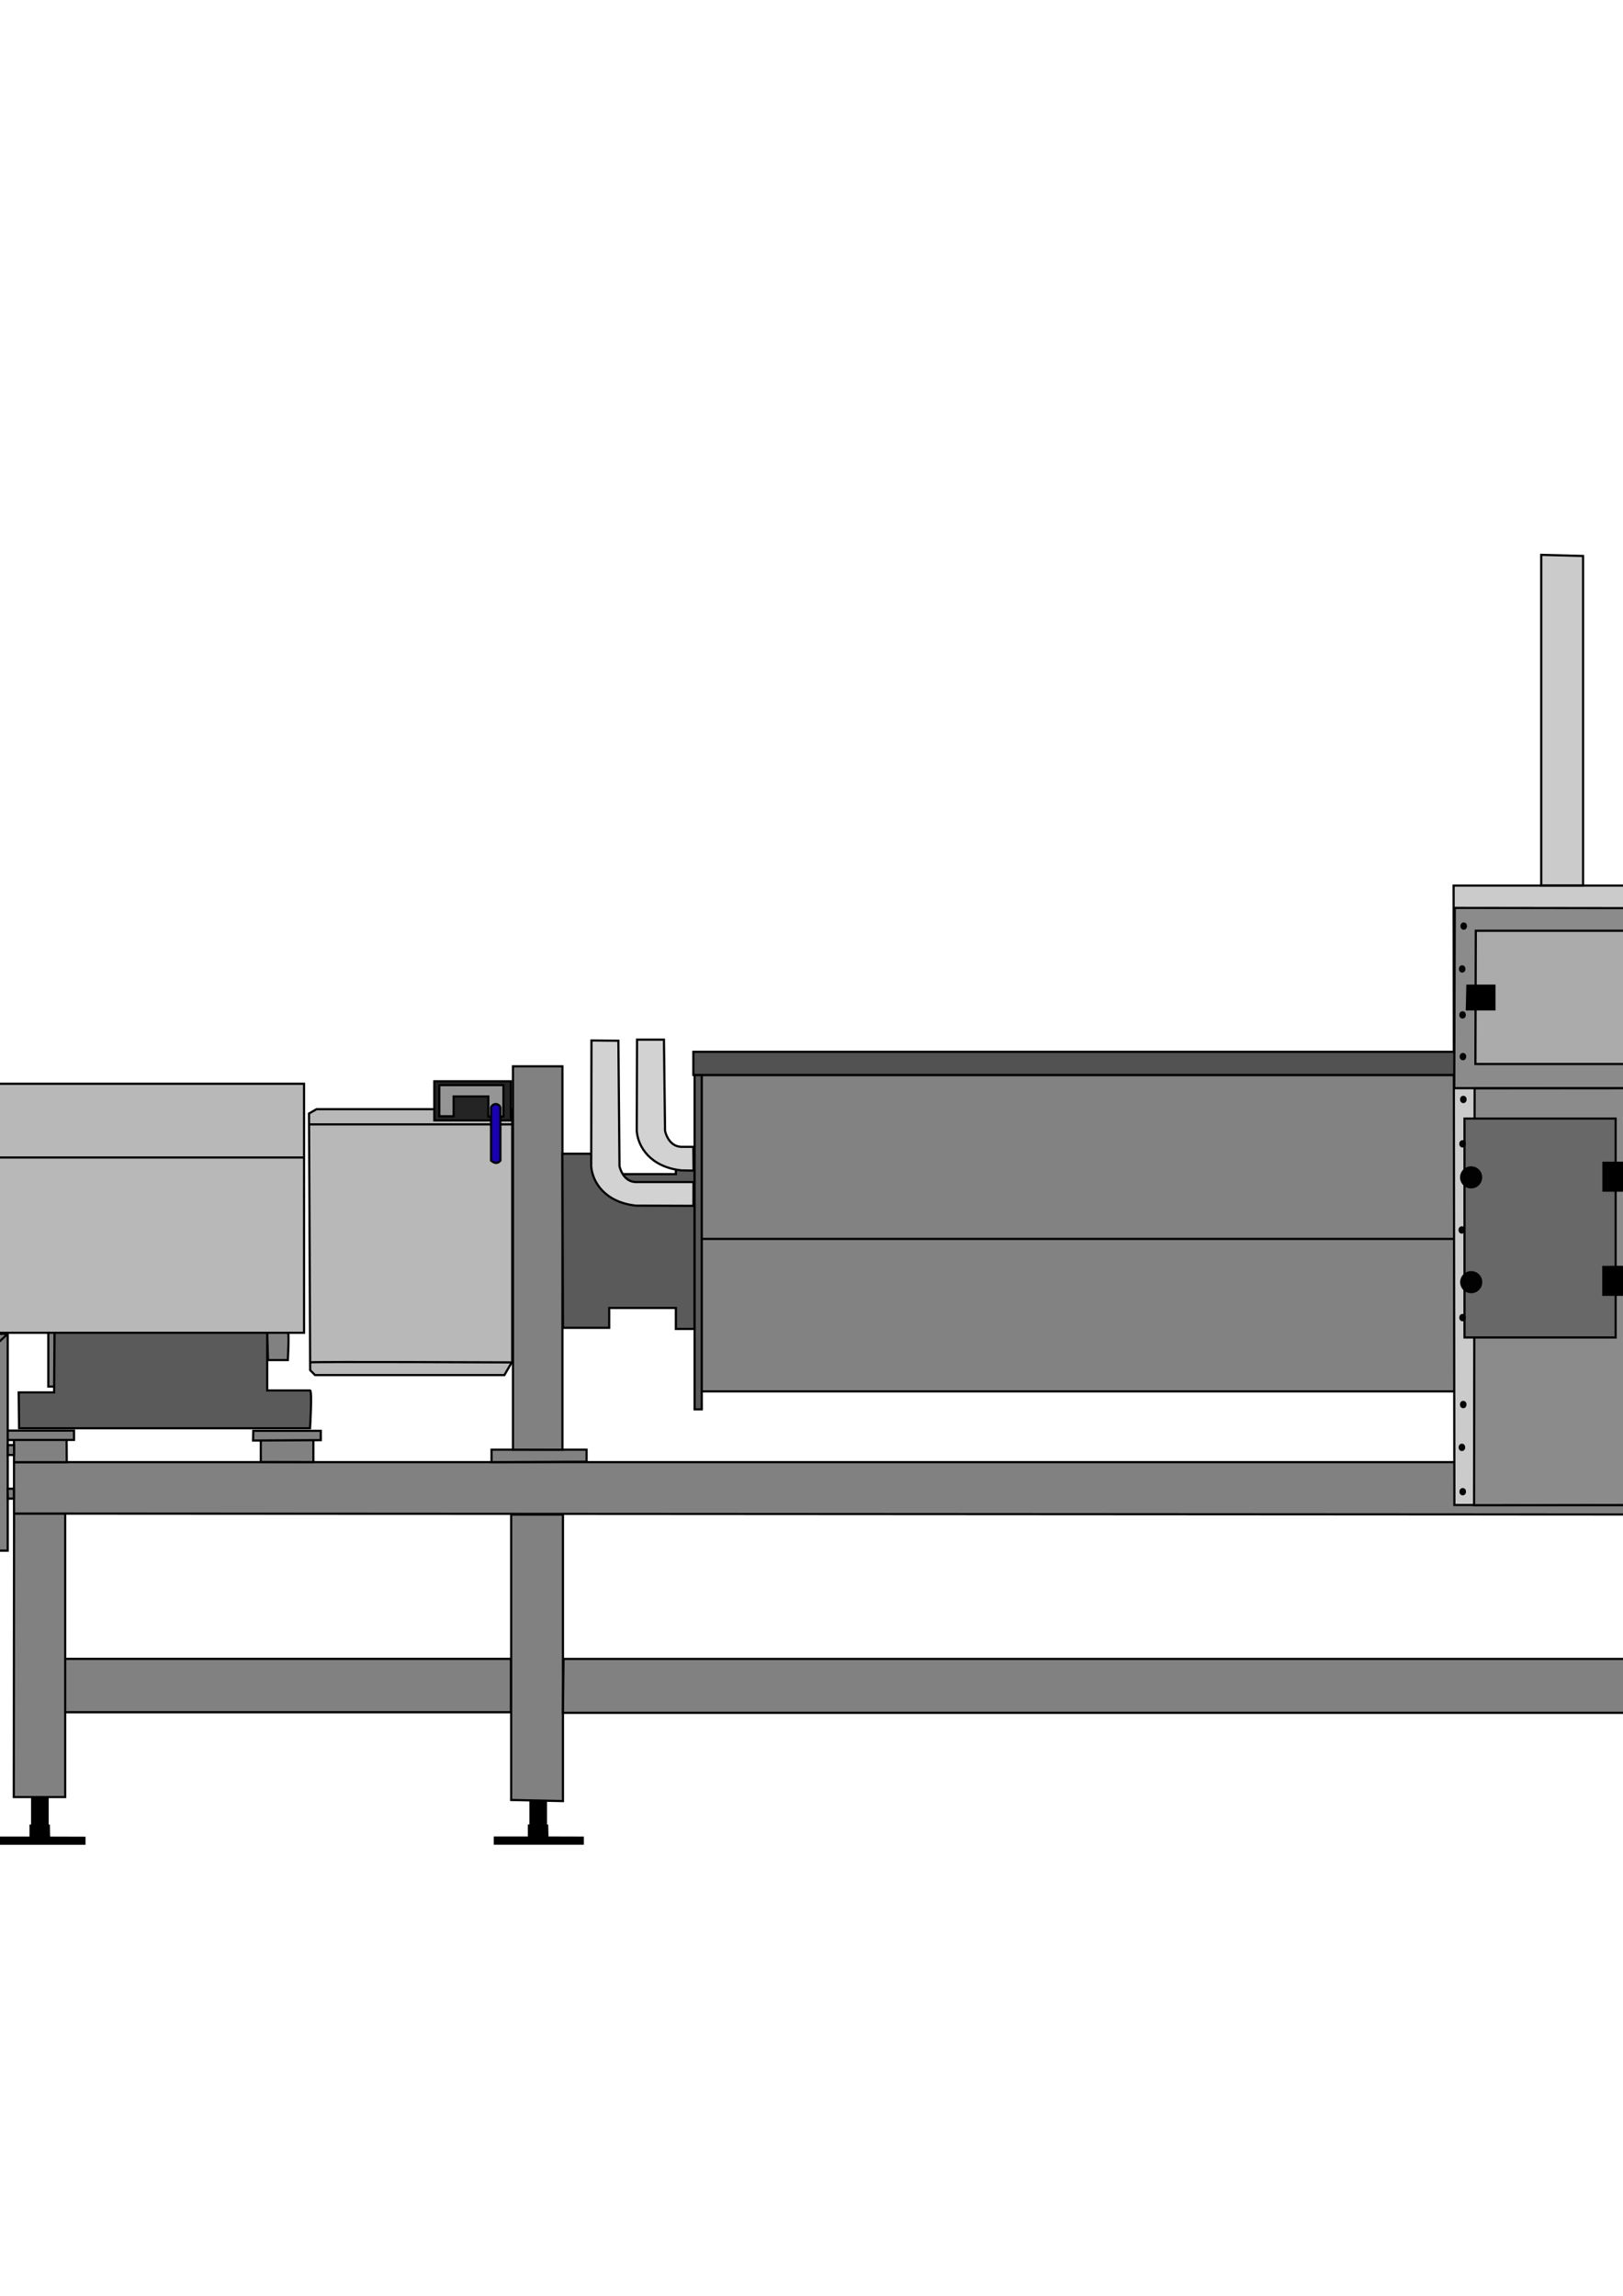 <?xml version="1.0" encoding="UTF-8" standalone="no"?>
<!-- Created with Inkscape (http://www.inkscape.org/) -->

<svg
   xmlns:dc="http://purl.org/dc/elements/1.1/"
   xmlns:cc="http://creativecommons.org/ns#"
   xmlns:rdf="http://www.w3.org/1999/02/22-rdf-syntax-ns#"
   xmlns:svg="http://www.w3.org/2000/svg"
   xmlns="http://www.w3.org/2000/svg"
   xmlns:sodipodi="http://sodipodi.sourceforge.net/DTD/sodipodi-0.dtd"
   xmlns:inkscape="http://www.inkscape.org/namespaces/inkscape"
   width="210mm"
   height="297mm"
   viewBox="0 0 744.094 1052.362"
   id="svg2"
   version="1.1"
   inkscape:version="0.91 r13725"
   sodipodi:docname="Kneter.svg">
  <defs
     id="defs4" />
  <sodipodi:namedview
     id="base"
     pagecolor="#ffffff"
     bordercolor="#666666"
     borderopacity="1.0"
     inkscape:pageopacity="0.0"
     inkscape:pageshadow="2"
     inkscape:zoom="0.7"
     inkscape:cx="158.37561"
     inkscape:cy="642.49515"
     inkscape:document-units="px"
     inkscape:current-layer="layer1"
     showgrid="false"
     showguides="true"
     inkscape:guide-bbox="true"
     inkscape:window-width="1920"
     inkscape:window-height="1018"
     inkscape:window-x="-8"
     inkscape:window-y="-8"
     inkscape:window-maximized="1" />
  <g
     inkscape:label="Ebene 1"
     inkscape:groupmode="layer"
     id="layer1">
    <path
       style="fill:#5a5a5a;fill-opacity:1;fill-rule:evenodd;stroke:#000000;stroke-width:1px;stroke-linecap:butt;stroke-linejoin:miter;stroke-opacity:1"
       d="m 765.948,599.814 17.173,0 0,9.091 2.02,0 0,-80.875 -2.074,0.012 0,8.637 -17.624,0 z"
       id="path5095"
       inkscape:connector-curvature="0"
       sodipodi:nodetypes="ccccccccc" />
    <path
       style="fill:#000000;fill-opacity:1;fill-rule:evenodd;stroke:#000000;stroke-width:1px;stroke-linecap:butt;stroke-linejoin:miter;stroke-opacity:1"
       d="m 14.732,821.291 0,15.536 -0.714,0 0,5.536 -15.625,0 0,2.768 40.312,0 0,-2.723 -16.205,-0.045 -0.134,-5.536 -0.553,-0.057 0,-15.479 z"
       id="path4503"
       inkscape:connector-curvature="0"
       sodipodi:nodetypes="ccccccccccccc" />
    <path
       style="fill:#000000;fill-opacity:1;fill-rule:evenodd;stroke:#000000;stroke-width:1px;stroke-linecap:butt;stroke-linejoin:miter;stroke-opacity:1"
       d="m 243.206,821.239 0,15.536 -0.714,0 0,5.536 -15.625,0 0,2.768 40.312,0 0,-2.723 -16.205,-0.045 -0.134,-5.536 -0.553,-0.057 0,-15.479 z"
       id="path4503-4"
       inkscape:connector-curvature="0"
       sodipodi:nodetypes="ccccccccccccc" />
    <g
       id="g4586"
       style="fill:#909090;fill-opacity:1">
      <path
         inkscape:connector-curvature="0"
         id="path4571"
         d="m 809.464,509.148 63.929,0 0,153.036 -64.107,0 z"
         style="fill:#909090;fill-rule:evenodd;stroke:#000000;stroke-width:1px;stroke-linecap:butt;stroke-linejoin:miter;stroke-opacity:1;fill-opacity:1" />
      <path
         inkscape:connector-curvature="0"
         id="path4573"
         d="m 809.132,558.65 63.892,0"
         style="fill:#909090;fill-rule:evenodd;stroke:#000000;stroke-width:1px;stroke-linecap:butt;stroke-linejoin:miter;stroke-opacity:1;fill-opacity:1" />
      <path
         inkscape:connector-curvature="0"
         id="path4575"
         d="m 809.132,582.894 63.892,0"
         style="fill:#909090;fill-rule:evenodd;stroke:#000000;stroke-width:1px;stroke-linecap:butt;stroke-linejoin:miter;stroke-opacity:1;fill-opacity:1" />
      <path
         inkscape:connector-curvature="0"
         id="path4577"
         d="m 809.637,608.148 63.387,0.253"
         style="fill:#909090;fill-rule:evenodd;stroke:#000000;stroke-width:1px;stroke-linecap:butt;stroke-linejoin:miter;stroke-opacity:1;fill-opacity:1" />
    </g>
    <path
       style="fill:#b8b8b8;fill-rule:evenodd;stroke:#000000;stroke-width:1px;stroke-linecap:butt;stroke-linejoin:miter;stroke-opacity:1;fill-opacity:1"
       d="m 822.5,667.451 56.071,-0.089 0,-165 -55.795,0 0,7.143 50.438,0 0,152.5 -50.657,0.045 z"
       id="path4569"
       inkscape:connector-curvature="0"
       sodipodi:nodetypes="ccccccccc" />
    <path
       style="fill:#000000;fill-opacity:1;fill-rule:evenodd;stroke:#000000;stroke-width:1px;stroke-linecap:butt;stroke-linejoin:miter;stroke-opacity:1"
       d="m 794.415,821.492 0,15.536 -0.714,0 0,5.536 -15.625,0 0,2.768 40.312,0 0,-2.723 -16.205,-0.045 -0.134,-5.536 -0.553,-0.057 0,-15.479 z"
       id="path4503-4-4"
       inkscape:connector-curvature="0"
       sodipodi:nodetypes="ccccccccccccc" />
    <g
       id="g4426"
       style="stroke:#000000;stroke-opacity:1;fill:#818181;fill-opacity:1">
      <path
         sodipodi:nodetypes="ccccc"
         inkscape:connector-curvature="0"
         id="path4389"
         d="m 29.841,760.398 204.444,0 0,24.464 -204.464,0 z"
         style="fill:#818181;fill-rule:evenodd;stroke:#000000;stroke-width:1px;stroke-linecap:butt;stroke-linejoin:miter;stroke-opacity:1;fill-opacity:1" />
      <path
         sodipodi:nodetypes="ccccc"
         inkscape:connector-curvature="0"
         id="path4393"
         d="m 6.458,693.747 23.437,0 0,130 -23.571,0 z"
         style="fill:#818181;fill-rule:evenodd;stroke:#000000;stroke-width:1px;stroke-linecap:butt;stroke-linejoin:miter;stroke-opacity:1;fill-opacity:1" />
      <path
         inkscape:connector-curvature="0"
         id="path4395"
         d="m 234.355,825.078 0,-130.815 23.739,0 0,131.32 z"
         style="fill:#818181;fill-rule:evenodd;stroke:#000000;stroke-width:1px;stroke-linecap:butt;stroke-linejoin:miter;stroke-opacity:1;fill-opacity:1" />
      <path
         sodipodi:nodetypes="ccccc"
         inkscape:connector-curvature="0"
         id="path4397"
         d="m 6.429,693.791 0,-23.571 803.082,0 0.126,24.044 z"
         style="fill:#818181;fill-rule:evenodd;stroke:#000000;stroke-width:1px;stroke-linecap:butt;stroke-linejoin:miter;stroke-opacity:1;fill-opacity:1" />
      <path
         inkscape:connector-curvature="0"
         id="path4399"
         d="m 258.347,760.428 526.653,0 0,24.702 -526.906,0 z"
         style="fill:#818181;fill-rule:evenodd;stroke:#000000;stroke-width:1px;stroke-linecap:butt;stroke-linejoin:miter;stroke-opacity:1;fill-opacity:1" />
      <path
         sodipodi:nodetypes="ccccc"
         inkscape:connector-curvature="0"
         id="path4401"
         d="m 785.141,694.263 0,130.815 24.496,0 0,-130.815 z"
         style="fill:#818181;fill-rule:evenodd;stroke:#000000;stroke-width:1px;stroke-linecap:butt;stroke-linejoin:miter;stroke-opacity:1;fill-opacity:1" />
      <path
         sodipodi:nodetypes="cccccccccc"
         inkscape:connector-curvature="0"
         id="path4403"
         d="m 6.429,670.242 0,-10.156 -3.616,-0.045 -0.045,-4.286 31.161,0 0,4.286 -31.161,0 27.768,0 0.067,10.201 z"
         style="fill:#818181;fill-rule:evenodd;stroke:#000000;stroke-width:1px;stroke-linecap:butt;stroke-linejoin:miter;stroke-opacity:1;fill-opacity:1" />
      <path
         sodipodi:nodetypes="cccccccccc"
         inkscape:connector-curvature="0"
         id="path4403-9"
         d="m 119.565,670.14 0,-9.821 -3.527,0 0.089,-4.464 30.938,0 0,4.286 -31.027,0.179 27.634,-0.179 0,10.045 z"
         style="fill:#818181;fill-rule:evenodd;stroke:#000000;stroke-width:1px;stroke-linecap:butt;stroke-linejoin:miter;stroke-opacity:1;fill-opacity:1" />
      <path
         sodipodi:nodetypes="cccccc"
         inkscape:connector-curvature="0"
         id="path4420"
         d="m 225.357,670.219 0,-5.714 9.821,0 33.75,0 0,5.523 z"
         style="fill:#818181;fill-rule:evenodd;stroke:#000000;stroke-width:1px;stroke-linecap:butt;stroke-linejoin:miter;stroke-opacity:1;fill-opacity:1" />
      <path
         sodipodi:nodetypes="ccccc"
         inkscape:connector-curvature="0"
         id="path4422"
         d="m 235.179,664.505 0,-175.714 22.679,0 0,175.738 z"
         style="fill:#818181;fill-rule:evenodd;stroke:#000000;stroke-width:1px;stroke-linecap:butt;stroke-linejoin:miter;stroke-opacity:1;fill-opacity:1" />
      <path
         sodipodi:nodetypes="ccccccccc"
         inkscape:connector-curvature="0"
         id="path4424"
         d="m 785,488.076 24.286,0 0,176.786 0.046,0 0,5.249 -33.975,0 0,-5.606 10,0 z"
         style="fill:#818181;fill-rule:evenodd;stroke:#000000;stroke-width:1px;stroke-linecap:butt;stroke-linejoin:miter;stroke-opacity:1;fill-opacity:1" />
    </g>
    <g
       id="g4543"
       style="fill:#b8b8b8;fill-opacity:1">
      <path
         inkscape:connector-curvature="0"
         id="path4537"
         d="m 141.674,510.415 3.446,-1.99 89.74,0 0,115.632 -3.618,6.266 -86.791,0 -2.249,-2.249 z"
         style="fill:#b8b8b8;fill-rule:evenodd;stroke:#000000;stroke-width:1px;stroke-linecap:butt;stroke-linejoin:miter;stroke-opacity:1;fill-opacity:1" />
      <path
         inkscape:connector-curvature="0"
         id="path4539"
         d="m 141.607,515.398 93.214,0"
         style="fill:#b8b8b8;fill-rule:evenodd;stroke:#000000;stroke-width:1px;stroke-linecap:butt;stroke-linejoin:miter;stroke-opacity:1;fill-opacity:1" />
      <path
         inkscape:connector-curvature="0"
         id="path4541"
         d="m 141.964,624.505 c 0.69,-0.399 92.321,0 92.321,0"
         style="fill:#b8b8b8;fill-rule:evenodd;stroke:#000000;stroke-width:1px;stroke-linecap:butt;stroke-linejoin:miter;stroke-opacity:1;fill-opacity:1" />
    </g>
    <g
       id="g4147"
       transform="translate(82.857,420)" />
    <g
       id="g4443"
       style="display:none">
      <path
         inkscape:connector-curvature="0"
         id="path4439"
         d="m -112.857,496.648 252.857,0 0,114.286 -252.857,0 z"
         style="fill:none;fill-rule:evenodd;stroke:#000000;stroke-width:1px;stroke-linecap:butt;stroke-linejoin:miter;stroke-opacity:1" />
      <path
         inkscape:connector-curvature="0"
         id="path4441"
         d="m -113.137,530.871 253.043,0"
         style="fill:none;fill-rule:evenodd;stroke:#000000;stroke-width:1px;stroke-linecap:butt;stroke-linejoin:miter;stroke-opacity:1" />
    </g>
    <g
       id="g4479"
       style="fill:#818181;fill-opacity:1">
      <path
         inkscape:connector-curvature="0"
         id="path4447"
         d="m -98.237,610.926 8.207,8.207 84.979,0 0,89.272 4.124,2.381 4.462,0 0,-99.356 z"
         style="fill:#818181;fill-rule:evenodd;stroke:#000000;stroke-width:1px;stroke-linecap:butt;stroke-linejoin:miter;stroke-opacity:1;fill-opacity:1" />
      <path
         inkscape:connector-curvature="0"
         id="path4449"
         d="m -5.357,619.684 c 0,0 8.801,-8.206 8.814,-8.214"
         style="fill:#818181;fill-rule:evenodd;stroke:#000000;stroke-width:1px;stroke-linecap:butt;stroke-linejoin:miter;stroke-opacity:1;fill-opacity:1"
         sodipodi:nodetypes="cc" />
      <path
         sodipodi:nodetypes="cc"
         inkscape:connector-curvature="0"
         id="path4451"
         d="m -59.286,619.052 54.286,55.274"
         style="fill:#818181;fill-rule:evenodd;stroke:#000000;stroke-width:1px;stroke-linecap:butt;stroke-linejoin:miter;stroke-opacity:1;fill-opacity:1" />
      <path
         sodipodi:nodetypes="cc"
         inkscape:connector-curvature="0"
         id="path4453"
         d="M -48.214,619.01 -5,663.344"
         style="fill:#818181;fill-rule:evenodd;stroke:#000000;stroke-width:1px;stroke-linecap:butt;stroke-linejoin:miter;stroke-opacity:1;fill-opacity:1" />
      <path
         sodipodi:nodetypes="ccccc"
         inkscape:connector-curvature="0"
         id="path4455"
         d="m 3.536,682.394 2.841,0 0,4.546 -2.807,0 z"
         style="fill:#818181;fill-rule:evenodd;stroke:#000000;stroke-width:1px;stroke-linecap:butt;stroke-linejoin:miter;stroke-opacity:1;fill-opacity:1" />
      <path
         sodipodi:nodetypes="ccccc"
         inkscape:connector-curvature="0"
         id="path4455-7"
         d="m 3.596,662.402 2.841,0 0,4.546 -2.897,0 z"
         style="fill:#818181;fill-rule:evenodd;stroke:#000000;stroke-width:1px;stroke-linecap:butt;stroke-linejoin:miter;stroke-opacity:1;fill-opacity:1" />
    </g>
    <path
       style="fill:#5a5a5a;fill-rule:evenodd;stroke:#000000;stroke-width:1px;stroke-linecap:butt;stroke-linejoin:miter;stroke-opacity:1;fill-opacity:1"
       d="m 8.75,654.684 133.393,0 c 0,0 1.071,-17.321 0,-17.321 -1.071,0 -19.643,0 -19.643,0 l 0,-26.964 -97.679,0 0,27.857 -16.25,0 z"
       id="path4487"
       inkscape:connector-curvature="0" />
    <path
       style="fill:#818181;fill-rule:evenodd;stroke:#000000;stroke-width:1px;stroke-linecap:butt;stroke-linejoin:miter;stroke-opacity:1;fill-opacity:1"
       d="m 24.821,635.576 -2.679,0 0,-25 2.857,0 z"
       id="path4489"
       inkscape:connector-curvature="0" />
    <path
       style="fill:#818181;fill-rule:evenodd;stroke:#000000;stroke-width:1px;stroke-linecap:butt;stroke-linejoin:miter;stroke-opacity:1;fill-opacity:1"
       d="m 122.857,623.434 9.107,0 c 0,0 0.711,-12.845 0,-13.036 -0.711,-0.191 -9.464,0 -9.464,0 z"
       id="path4491"
       inkscape:connector-curvature="0" />
    <g
       id="g4497"
       style="fill:#b8b8b8;fill-opacity:1">
      <path
         inkscape:connector-curvature="0"
         id="path4493"
         d="m -112.632,496.778 252.033,0 0,114.147 -253.043,0 z"
         style="fill:#b8b8b8;fill-rule:evenodd;stroke:#000000;stroke-width:1px;stroke-linecap:butt;stroke-linejoin:miter;stroke-opacity:1;fill-opacity:1" />
      <path
         sodipodi:nodetypes="cc"
         inkscape:connector-curvature="0"
         id="path4495"
         d="m -113.125,530.576 252.768,0"
         style="fill:#b8b8b8;fill-rule:evenodd;stroke:#000000;stroke-width:1px;stroke-linecap:butt;stroke-linejoin:miter;stroke-opacity:1;fill-opacity:1" />
    </g>
    <g
       id="g4910"
       transform="matrix(1,0,0,0.935,0,41.544)"
       style="fill:#828282;fill-opacity:1">
      <path
         inkscape:connector-curvature="0"
         id="path4906"
         d="m 320.723,637.695 c 435.881,0 436.386,0 436.386,0 l 0,-155.058 -436.891,0 z"
         style="fill:#828282;fill-rule:evenodd;stroke:#000000;stroke-width:1.034px;stroke-linecap:butt;stroke-linejoin:miter;stroke-opacity:1;fill-opacity:1" />
      <path
         inkscape:connector-curvature="0"
         id="path4908"
         d="m 321.229,562.943 434.366,0"
         style="fill:#828282;fill-rule:evenodd;stroke:#000000;stroke-width:1.034px;stroke-linecap:butt;stroke-linejoin:miter;stroke-opacity:1;fill-opacity:1" />
    </g>
    <path
       style="fill:#cbcbcb;fill-rule:evenodd;stroke:#000000;stroke-width:1px;stroke-linecap:butt;stroke-linejoin:miter;stroke-opacity:1;fill-opacity:1"
       d="m 666.429,405.934 100,0 0,283.929 -99.643,0 z"
       id="path4617"
       inkscape:connector-curvature="0" />
    <path
       style="fill:#525252;fill-opacity:1;fill-rule:evenodd;stroke:#000000;stroke-width:1px;stroke-linecap:butt;stroke-linejoin:miter;stroke-opacity:1"
       d="m 317.882,492.738 444.783,0 0.092,-10.607 -444.875,0 z"
       id="path4914"
       inkscape:connector-curvature="0"
       sodipodi:nodetypes="ccccc" />
    <path
       style="fill:#8b8b8b;fill-rule:evenodd;stroke:#000000;stroke-width:1px;stroke-linecap:butt;stroke-linejoin:miter;stroke-opacity:1;fill-opacity:1"
       d="m 666.955,416.165 99.116,0.126 -0.126,82.5 -99.221,0 z"
       id="path4619"
       inkscape:connector-curvature="0"
       sodipodi:nodetypes="ccccc" />
    <path
       style="fill:#8b8b8b;fill-opacity:1;fill-rule:evenodd;stroke:#000000;stroke-width:1px;stroke-linecap:butt;stroke-linejoin:miter;stroke-opacity:1"
       d="m 676.071,498.88 81.071,-0.068 0,191.05 -81.339,0.089 z"
       id="path4621"
       inkscape:connector-curvature="0"
       sodipodi:nodetypes="ccccc" />
    <path
       style="fill:#ababab;fill-opacity:1;fill-rule:evenodd;stroke:#000000;stroke-width:1px;stroke-linecap:butt;stroke-linejoin:miter;stroke-opacity:1"
       d="m 676.607,426.648 79.107,0 0,61.071 -79.286,0 z"
       id="path4623"
       inkscape:connector-curvature="0"
       sodipodi:nodetypes="ccccc" />
    <path
       style="fill:#000000;fill-rule:evenodd;stroke:#000000;stroke-width:1px;stroke-linecap:butt;stroke-linejoin:miter;stroke-opacity:1;fill-opacity:1"
       d="m 672.762,451.827 12.374,0 0,10.859 -12.627,0 z"
       id="path4625"
       inkscape:connector-curvature="0" />
    <path
       style="fill:#000000;fill-opacity:1;fill-rule:evenodd;stroke:#000000;stroke-width:1px;stroke-linecap:butt;stroke-linejoin:miter;stroke-opacity:1"
       d="m 747.723,452.541 12.812,0 0,10.179 -12.321,0 0,-10.179"
       id="path4627"
       inkscape:connector-curvature="0"
       sodipodi:nodetypes="ccccc" />
    <path
       style="fill:#cbcbcb;fill-rule:evenodd;stroke:#000000;stroke-width:1px;stroke-linecap:butt;stroke-linejoin:miter;stroke-opacity:1;fill-opacity:1"
       d="m 706.602,254.342 0,151.523 19.193,0 0,-151.018 z"
       id="path4629"
       inkscape:connector-curvature="0"
       sodipodi:nodetypes="ccccc" />
    <path
       style="fill:#686868;fill-rule:evenodd;stroke:#000000;stroke-width:1px;stroke-linecap:butt;stroke-linejoin:miter;stroke-opacity:1;fill-opacity:1"
       d="m 740.714,512.719 -69.286,0 0,100.357 69.286,0 z"
       id="path4631"
       inkscape:connector-curvature="0" />
    <path
       style="fill:#000000;fill-rule:evenodd;stroke:#000000;stroke-width:1px;stroke-linecap:butt;stroke-linejoin:miter;stroke-opacity:1;fill-opacity:1"
       d="m 747.26,545.771 0,-12.816 -12.122,0.063 0,12.753 z"
       id="path4633"
       inkscape:connector-curvature="0"
       sodipodi:nodetypes="ccccc" />
    <path
       style="fill:#000000;fill-opacity:1;fill-rule:evenodd;stroke:#000000;stroke-width:1px;stroke-linecap:butt;stroke-linejoin:miter;stroke-opacity:1"
       d="m 747.195,593.511 0,-12.816 -12.122,0.063 0,12.753 z"
       id="path4633-5"
       inkscape:connector-curvature="0"
       sodipodi:nodetypes="ccccc" />
    <circle
       style="color:#000000;clip-rule:nonzero;display:inline;overflow:visible;visibility:visible;opacity:0.98;isolation:auto;mix-blend-mode:normal;color-interpolation:sRGB;color-interpolation-filters:linearRGB;solid-color:#000000;solid-opacity:1;fill:#000000;fill-opacity:1;fill-rule:evenodd;stroke:#000000;stroke-width:0.5;stroke-linecap:round;stroke-linejoin:round;stroke-miterlimit:4;stroke-dasharray:none;stroke-dashoffset:0;stroke-opacity:1;color-rendering:auto;image-rendering:auto;shape-rendering:auto;text-rendering:auto;enable-background:accumulate"
       id="path4650"
       cx="674.464"
       cy="539.684"
       r="4.821" />
    <circle
       style="color:#000000;clip-rule:nonzero;display:inline;overflow:visible;visibility:visible;opacity:0.98;isolation:auto;mix-blend-mode:normal;color-interpolation:sRGB;color-interpolation-filters:linearRGB;solid-color:#000000;solid-opacity:1;fill:#000000;fill-opacity:1;fill-rule:evenodd;stroke:#000000;stroke-width:0.5;stroke-linecap:round;stroke-linejoin:round;stroke-miterlimit:4;stroke-dasharray:none;stroke-dashoffset:0;stroke-opacity:1;color-rendering:auto;image-rendering:auto;shape-rendering:auto;text-rendering:auto;enable-background:accumulate"
       id="path4650-2"
       cx="674.5"
       cy="587.719"
       r="4.821" />
    <ellipse
       style="color:#000000;clip-rule:nonzero;display:inline;overflow:visible;visibility:visible;opacity:0.98;isolation:auto;mix-blend-mode:normal;color-interpolation:sRGB;color-interpolation-filters:linearRGB;solid-color:#000000;solid-opacity:1;fill:#000000;fill-opacity:1;fill-rule:evenodd;stroke:#000000;stroke-width:0.5;stroke-linecap:round;stroke-linejoin:round;stroke-miterlimit:4;stroke-dasharray:none;stroke-dashoffset:0;stroke-opacity:1;color-rendering:auto;image-rendering:auto;shape-rendering:auto;text-rendering:auto;enable-background:accumulate"
       id="path4667-7"
       cx="670.615"
       cy="683.763"
       rx="1.25"
       ry="1.429" />
    <ellipse
       style="color:#000000;clip-rule:nonzero;display:inline;overflow:visible;visibility:visible;opacity:0.98;isolation:auto;mix-blend-mode:normal;color-interpolation:sRGB;color-interpolation-filters:linearRGB;solid-color:#000000;solid-opacity:1;fill:#000000;fill-opacity:1;fill-rule:evenodd;stroke:#000000;stroke-width:0.5;stroke-linecap:round;stroke-linejoin:round;stroke-miterlimit:4;stroke-dasharray:none;stroke-dashoffset:0;stroke-opacity:1;color-rendering:auto;image-rendering:auto;shape-rendering:auto;text-rendering:auto;enable-background:accumulate"
       id="path4667-3"
       cx="670.847"
       cy="643.812"
       rx="1.25"
       ry="1.429" />
    <ellipse
       style="color:#000000;clip-rule:nonzero;display:inline;overflow:visible;visibility:visible;opacity:0.98;isolation:auto;mix-blend-mode:normal;color-interpolation:sRGB;color-interpolation-filters:linearRGB;solid-color:#000000;solid-opacity:1;fill:#000000;fill-opacity:1;fill-rule:evenodd;stroke:#000000;stroke-width:0.5;stroke-linecap:round;stroke-linejoin:round;stroke-miterlimit:4;stroke-dasharray:none;stroke-dashoffset:0;stroke-opacity:1;color-rendering:auto;image-rendering:auto;shape-rendering:auto;text-rendering:auto;enable-background:accumulate"
       id="path4667-3-6"
       cx="670.236"
       cy="663.453"
       rx="1.25"
       ry="1.429" />
    <ellipse
       style="color:#000000;clip-rule:nonzero;display:inline;overflow:visible;visibility:visible;opacity:0.98;isolation:auto;mix-blend-mode:normal;color-interpolation:sRGB;color-interpolation-filters:linearRGB;solid-color:#000000;solid-opacity:1;fill:#000000;fill-opacity:1;fill-rule:evenodd;stroke:#000000;stroke-width:0.5;stroke-linecap:round;stroke-linejoin:round;stroke-miterlimit:4;stroke-dasharray:none;stroke-dashoffset:0;stroke-opacity:1;color-rendering:auto;image-rendering:auto;shape-rendering:auto;text-rendering:auto;enable-background:accumulate"
       id="path4667-3-8"
       cx="763.17"
       cy="683.404"
       rx="1.25"
       ry="1.429" />
    <ellipse
       style="color:#000000;clip-rule:nonzero;display:inline;overflow:visible;visibility:visible;opacity:0.98;isolation:auto;mix-blend-mode:normal;color-interpolation:sRGB;color-interpolation-filters:linearRGB;solid-color:#000000;solid-opacity:1;fill:#000000;fill-opacity:1;fill-rule:evenodd;stroke:#000000;stroke-width:0.5;stroke-linecap:round;stroke-linejoin:round;stroke-miterlimit:4;stroke-dasharray:none;stroke-dashoffset:0;stroke-opacity:1;color-rendering:auto;image-rendering:auto;shape-rendering:auto;text-rendering:auto;enable-background:accumulate"
       id="path4667-3-60"
       cx="763.044"
       cy="663.58"
       rx="1.25"
       ry="1.429" />
    <ellipse
       style="color:#000000;clip-rule:nonzero;display:inline;overflow:visible;visibility:visible;opacity:0.98;isolation:auto;mix-blend-mode:normal;color-interpolation:sRGB;color-interpolation-filters:linearRGB;solid-color:#000000;solid-opacity:1;fill:#000000;fill-opacity:1;fill-rule:evenodd;stroke:#000000;stroke-width:0.5;stroke-linecap:round;stroke-linejoin:round;stroke-miterlimit:4;stroke-dasharray:none;stroke-dashoffset:0;stroke-opacity:1;color-rendering:auto;image-rendering:auto;shape-rendering:auto;text-rendering:auto;enable-background:accumulate"
       id="path4667-3-4"
       cx="762.791"
       cy="642.998"
       rx="1.25"
       ry="1.429" />
    <ellipse
       style="color:#000000;clip-rule:nonzero;display:inline;overflow:visible;visibility:visible;opacity:0.98;isolation:auto;mix-blend-mode:normal;color-interpolation:sRGB;color-interpolation-filters:linearRGB;solid-color:#000000;solid-opacity:1;fill:#000000;fill-opacity:1;fill-rule:evenodd;stroke:#000000;stroke-width:0.5;stroke-linecap:round;stroke-linejoin:round;stroke-miterlimit:4;stroke-dasharray:none;stroke-dashoffset:0;stroke-opacity:1;color-rendering:auto;image-rendering:auto;shape-rendering:auto;text-rendering:auto;enable-background:accumulate"
       id="path4667-3-4-8"
       cx="831.987"
       cy="665.221"
       rx="1.25"
       ry="1.429" />
    <ellipse
       style="color:#000000;clip-rule:nonzero;display:inline;overflow:visible;visibility:visible;opacity:0.98;isolation:auto;mix-blend-mode:normal;color-interpolation:sRGB;color-interpolation-filters:linearRGB;solid-color:#000000;solid-opacity:1;fill:#000000;fill-opacity:1;fill-rule:evenodd;stroke:#000000;stroke-width:0.5;stroke-linecap:round;stroke-linejoin:round;stroke-miterlimit:4;stroke-dasharray:none;stroke-dashoffset:0;stroke-opacity:1;color-rendering:auto;image-rendering:auto;shape-rendering:auto;text-rendering:auto;enable-background:accumulate"
       id="path4667-3-4-8-5"
       cx="876.181"
       cy="665.221"
       rx="1.25"
       ry="1.429" />
    <ellipse
       style="color:#000000;clip-rule:nonzero;display:inline;overflow:visible;visibility:visible;opacity:0.98;isolation:auto;mix-blend-mode:normal;color-interpolation:sRGB;color-interpolation-filters:linearRGB;solid-color:#000000;solid-opacity:1;fill:#000000;fill-opacity:1;fill-rule:evenodd;stroke:#000000;stroke-width:0.5;stroke-linecap:round;stroke-linejoin:round;stroke-miterlimit:4;stroke-dasharray:none;stroke-dashoffset:0;stroke-opacity:1;color-rendering:auto;image-rendering:auto;shape-rendering:auto;text-rendering:auto;enable-background:accumulate"
       id="path4667-3-4-8-5-8"
       cx="875.929"
       cy="610.799"
       rx="1.25"
       ry="1.429" />
    <ellipse
       style="color:#000000;clip-rule:nonzero;display:inline;overflow:visible;visibility:visible;opacity:0.98;isolation:auto;mix-blend-mode:normal;color-interpolation:sRGB;color-interpolation-filters:linearRGB;solid-color:#000000;solid-opacity:1;fill:#000000;fill-opacity:1;fill-rule:evenodd;stroke:#000000;stroke-width:0.5;stroke-linecap:round;stroke-linejoin:round;stroke-miterlimit:4;stroke-dasharray:none;stroke-dashoffset:0;stroke-opacity:1;color-rendering:auto;image-rendering:auto;shape-rendering:auto;text-rendering:auto;enable-background:accumulate"
       id="path4667-3-4-8-5-9"
       cx="875.676"
       cy="560.418"
       rx="1.25"
       ry="1.429" />
    <ellipse
       style="color:#000000;clip-rule:nonzero;display:inline;overflow:visible;visibility:visible;opacity:0.98;isolation:auto;mix-blend-mode:normal;color-interpolation:sRGB;color-interpolation-filters:linearRGB;solid-color:#000000;solid-opacity:1;fill:#000000;fill-opacity:1;fill-rule:evenodd;stroke:#000000;stroke-width:0.5;stroke-linecap:round;stroke-linejoin:round;stroke-miterlimit:4;stroke-dasharray:none;stroke-dashoffset:0;stroke-opacity:1;color-rendering:auto;image-rendering:auto;shape-rendering:auto;text-rendering:auto;enable-background:accumulate"
       id="path4667-3-4-8-5-7"
       cx="876.181"
       cy="506.501"
       rx="1.25"
       ry="1.429" />
    <ellipse
       style="color:#000000;clip-rule:nonzero;display:inline;overflow:visible;visibility:visible;opacity:0.98;isolation:auto;mix-blend-mode:normal;color-interpolation:sRGB;color-interpolation-filters:linearRGB;solid-color:#000000;solid-opacity:1;fill:#000000;fill-opacity:1;fill-rule:evenodd;stroke:#000000;stroke-width:0.5;stroke-linecap:round;stroke-linejoin:round;stroke-miterlimit:4;stroke-dasharray:none;stroke-dashoffset:0;stroke-opacity:1;color-rendering:auto;image-rendering:auto;shape-rendering:auto;text-rendering:auto;enable-background:accumulate"
       id="path4667-3-4-8-5-1"
       cx="832.456"
       cy="505.617"
       rx="1.25"
       ry="1.429" />
    <ellipse
       style="color:#000000;clip-rule:nonzero;display:inline;overflow:visible;visibility:visible;opacity:0.98;isolation:auto;mix-blend-mode:normal;color-interpolation:sRGB;color-interpolation-filters:linearRGB;solid-color:#000000;solid-opacity:1;fill:#000000;fill-opacity:1;fill-rule:evenodd;stroke:#000000;stroke-width:0.5;stroke-linecap:round;stroke-linejoin:round;stroke-miterlimit:4;stroke-dasharray:none;stroke-dashoffset:0;stroke-opacity:1;color-rendering:auto;image-rendering:auto;shape-rendering:auto;text-rendering:auto;enable-background:accumulate"
       id="path4667-3-4-8-5-5"
       cx="762.16"
       cy="504.86"
       rx="1.25"
       ry="1.429" />
    <ellipse
       style="color:#000000;clip-rule:nonzero;display:inline;overflow:visible;visibility:visible;opacity:0.98;isolation:auto;mix-blend-mode:normal;color-interpolation:sRGB;color-interpolation-filters:linearRGB;solid-color:#000000;solid-opacity:1;fill:#000000;fill-opacity:1;fill-rule:evenodd;stroke:#000000;stroke-width:0.5;stroke-linecap:round;stroke-linejoin:round;stroke-miterlimit:4;stroke-dasharray:none;stroke-dashoffset:0;stroke-opacity:1;color-rendering:auto;image-rendering:auto;shape-rendering:auto;text-rendering:auto;enable-background:accumulate"
       id="path4667-3-4-8-5-89"
       cx="762.034"
       cy="524.81"
       rx="1.25"
       ry="1.429" />
    <ellipse
       style="color:#000000;clip-rule:nonzero;display:inline;overflow:visible;visibility:visible;opacity:0.98;isolation:auto;mix-blend-mode:normal;color-interpolation:sRGB;color-interpolation-filters:linearRGB;solid-color:#000000;solid-opacity:1;fill:#000000;fill-opacity:1;fill-rule:evenodd;stroke:#000000;stroke-width:0.5;stroke-linecap:round;stroke-linejoin:round;stroke-miterlimit:4;stroke-dasharray:none;stroke-dashoffset:0;stroke-opacity:1;color-rendering:auto;image-rendering:auto;shape-rendering:auto;text-rendering:auto;enable-background:accumulate"
       id="path4667-3-4-8-5-2"
       cx="762.413"
       cy="483.773"
       rx="1.25"
       ry="1.429" />
    <ellipse
       style="color:#000000;clip-rule:nonzero;display:inline;overflow:visible;visibility:visible;opacity:0.98;isolation:auto;mix-blend-mode:normal;color-interpolation:sRGB;color-interpolation-filters:linearRGB;solid-color:#000000;solid-opacity:1;fill:#000000;fill-opacity:1;fill-rule:evenodd;stroke:#000000;stroke-width:0.5;stroke-linecap:round;stroke-linejoin:round;stroke-miterlimit:4;stroke-dasharray:none;stroke-dashoffset:0;stroke-opacity:1;color-rendering:auto;image-rendering:auto;shape-rendering:auto;text-rendering:auto;enable-background:accumulate"
       id="path4667-3-4-8-5-6"
       cx="762.791"
       cy="463.948"
       rx="1.25"
       ry="1.429" />
    <ellipse
       style="color:#000000;clip-rule:nonzero;display:inline;overflow:visible;visibility:visible;opacity:0.98;isolation:auto;mix-blend-mode:normal;color-interpolation:sRGB;color-interpolation-filters:linearRGB;solid-color:#000000;solid-opacity:1;fill:#000000;fill-opacity:1;fill-rule:evenodd;stroke:#000000;stroke-width:0.5;stroke-linecap:round;stroke-linejoin:round;stroke-miterlimit:4;stroke-dasharray:none;stroke-dashoffset:0;stroke-opacity:1;color-rendering:auto;image-rendering:auto;shape-rendering:auto;text-rendering:auto;enable-background:accumulate"
       id="path4667-3-4-8-5-6-6"
       cx="762.665"
       cy="444.124"
       rx="1.25"
       ry="1.429" />
    <ellipse
       style="color:#000000;clip-rule:nonzero;display:inline;overflow:visible;visibility:visible;opacity:0.98;isolation:auto;mix-blend-mode:normal;color-interpolation:sRGB;color-interpolation-filters:linearRGB;solid-color:#000000;solid-opacity:1;fill:#000000;fill-opacity:1;fill-rule:evenodd;stroke:#000000;stroke-width:0.5;stroke-linecap:round;stroke-linejoin:round;stroke-miterlimit:4;stroke-dasharray:none;stroke-dashoffset:0;stroke-opacity:1;color-rendering:auto;image-rendering:auto;shape-rendering:auto;text-rendering:auto;enable-background:accumulate"
       id="path4667-3-4-8-5-6-7"
       cx="762.539"
       cy="423.921"
       rx="1.25"
       ry="1.429" />
    <ellipse
       style="color:#000000;clip-rule:nonzero;display:inline;overflow:visible;visibility:visible;opacity:0.98;isolation:auto;mix-blend-mode:normal;color-interpolation:sRGB;color-interpolation-filters:linearRGB;solid-color:#000000;solid-opacity:1;fill:#000000;fill-opacity:1;fill-rule:evenodd;stroke:#000000;stroke-width:0.5;stroke-linecap:round;stroke-linejoin:round;stroke-miterlimit:4;stroke-dasharray:none;stroke-dashoffset:0;stroke-opacity:1;color-rendering:auto;image-rendering:auto;shape-rendering:auto;text-rendering:auto;enable-background:accumulate"
       id="path4667-3-4-8-5-6-7-5"
       cx="671.071"
       cy="424.505"
       rx="1.25"
       ry="1.429" />
    <ellipse
       style="color:#000000;clip-rule:nonzero;display:inline;overflow:visible;visibility:visible;opacity:0.98;isolation:auto;mix-blend-mode:normal;color-interpolation:sRGB;color-interpolation-filters:linearRGB;solid-color:#000000;solid-opacity:1;fill:#000000;fill-opacity:1;fill-rule:evenodd;stroke:#000000;stroke-width:0.5;stroke-linecap:round;stroke-linejoin:round;stroke-miterlimit:4;stroke-dasharray:none;stroke-dashoffset:0;stroke-opacity:1;color-rendering:auto;image-rendering:auto;shape-rendering:auto;text-rendering:auto;enable-background:accumulate"
       id="path4667-3-4-8-5-6-7-0"
       cx="670.357"
       cy="444.148"
       rx="1.25"
       ry="1.429" />
    <ellipse
       style="color:#000000;clip-rule:nonzero;display:inline;overflow:visible;visibility:visible;opacity:0.98;isolation:auto;mix-blend-mode:normal;color-interpolation:sRGB;color-interpolation-filters:linearRGB;solid-color:#000000;solid-opacity:1;fill:#000000;fill-opacity:1;fill-rule:evenodd;stroke:#000000;stroke-width:0.5;stroke-linecap:round;stroke-linejoin:round;stroke-miterlimit:4;stroke-dasharray:none;stroke-dashoffset:0;stroke-opacity:1;color-rendering:auto;image-rendering:auto;shape-rendering:auto;text-rendering:auto;enable-background:accumulate"
       id="path4667-3-4-8-5-6-7-1"
       cx="670.536"
       cy="465.219"
       rx="1.25"
       ry="1.429" />
    <ellipse
       style="color:#000000;clip-rule:nonzero;display:inline;overflow:visible;visibility:visible;opacity:0.98;isolation:auto;mix-blend-mode:normal;color-interpolation:sRGB;color-interpolation-filters:linearRGB;solid-color:#000000;solid-opacity:1;fill:#000000;fill-opacity:1;fill-rule:evenodd;stroke:#000000;stroke-width:0.5;stroke-linecap:round;stroke-linejoin:round;stroke-miterlimit:4;stroke-dasharray:none;stroke-dashoffset:0;stroke-opacity:1;color-rendering:auto;image-rendering:auto;shape-rendering:auto;text-rendering:auto;enable-background:accumulate"
       id="path4667-3-4-8-5-6-7-8"
       cx="670.714"
       cy="484.326"
       rx="1.25"
       ry="1.429" />
    <ellipse
       style="color:#000000;clip-rule:nonzero;display:inline;overflow:visible;visibility:visible;opacity:0.98;isolation:auto;mix-blend-mode:normal;color-interpolation:sRGB;color-interpolation-filters:linearRGB;solid-color:#000000;solid-opacity:1;fill:#000000;fill-opacity:1;fill-rule:evenodd;stroke:#000000;stroke-width:0.5;stroke-linecap:round;stroke-linejoin:round;stroke-miterlimit:4;stroke-dasharray:none;stroke-dashoffset:0;stroke-opacity:1;color-rendering:auto;image-rendering:auto;shape-rendering:auto;text-rendering:auto;enable-background:accumulate"
       id="path4667-3-4-8-5-6-7-3"
       cx="670.893"
       cy="503.969"
       rx="1.25"
       ry="1.429" />
    <ellipse
       style="color:#000000;clip-rule:nonzero;display:inline;overflow:visible;visibility:visible;opacity:0.98;isolation:auto;mix-blend-mode:normal;color-interpolation:sRGB;color-interpolation-filters:linearRGB;solid-color:#000000;solid-opacity:1;fill:#000000;fill-opacity:1;fill-rule:evenodd;stroke:#000000;stroke-width:0.5;stroke-linecap:round;stroke-linejoin:round;stroke-miterlimit:4;stroke-dasharray:none;stroke-dashoffset:0;stroke-opacity:1;color-rendering:auto;image-rendering:auto;shape-rendering:auto;text-rendering:auto;enable-background:accumulate"
       id="path4667-3-4-8-5-6-7-19"
       cx="670.536"
       cy="524.326"
       rx="1.25"
       ry="1.429" />
    <ellipse
       style="color:#000000;clip-rule:nonzero;display:inline;overflow:visible;visibility:visible;opacity:0.98;isolation:auto;mix-blend-mode:normal;color-interpolation:sRGB;color-interpolation-filters:linearRGB;solid-color:#000000;solid-opacity:1;fill:#000000;fill-opacity:1;fill-rule:evenodd;stroke:#000000;stroke-width:0.5;stroke-linecap:round;stroke-linejoin:round;stroke-miterlimit:4;stroke-dasharray:none;stroke-dashoffset:0;stroke-opacity:1;color-rendering:auto;image-rendering:auto;shape-rendering:auto;text-rendering:auto;enable-background:accumulate"
       id="path4667-3-4-8-5-6-7-50"
       cx="670.179"
       cy="563.791"
       rx="1.25"
       ry="1.429" />
    <ellipse
       style="color:#000000;clip-rule:nonzero;display:inline;overflow:visible;visibility:visible;opacity:0.98;isolation:auto;mix-blend-mode:normal;color-interpolation:sRGB;color-interpolation-filters:linearRGB;solid-color:#000000;solid-opacity:1;fill:#000000;fill-opacity:1;fill-rule:evenodd;stroke:#000000;stroke-width:0.5;stroke-linecap:round;stroke-linejoin:round;stroke-miterlimit:4;stroke-dasharray:none;stroke-dashoffset:0;stroke-opacity:1;color-rendering:auto;image-rendering:auto;shape-rendering:auto;text-rendering:auto;enable-background:accumulate"
       id="path4667-3-4-8-5-6-7-03"
       cx="670.536"
       cy="603.969"
       rx="1.25"
       ry="1.429" />
    <ellipse
       style="color:#000000;clip-rule:nonzero;display:inline;overflow:visible;visibility:visible;opacity:0.98;isolation:auto;mix-blend-mode:normal;color-interpolation:sRGB;color-interpolation-filters:linearRGB;solid-color:#000000;solid-opacity:1;fill:#000000;fill-opacity:1;fill-rule:evenodd;stroke:#000000;stroke-width:0.5;stroke-linecap:round;stroke-linejoin:round;stroke-miterlimit:4;stroke-dasharray:none;stroke-dashoffset:0;stroke-opacity:1;color-rendering:auto;image-rendering:auto;shape-rendering:auto;text-rendering:auto;enable-background:accumulate"
       id="path4667-3-4-8-5-6-7-38"
       cx="763.036"
       cy="563.791"
       rx="1.25"
       ry="1.429" />
    <ellipse
       style="color:#000000;clip-rule:nonzero;display:inline;overflow:visible;visibility:visible;opacity:0.98;isolation:auto;mix-blend-mode:normal;color-interpolation:sRGB;color-interpolation-filters:linearRGB;solid-color:#000000;solid-opacity:1;fill:#000000;fill-opacity:1;fill-rule:evenodd;stroke:#000000;stroke-width:0.5;stroke-linecap:round;stroke-linejoin:round;stroke-miterlimit:4;stroke-dasharray:none;stroke-dashoffset:0;stroke-opacity:1;color-rendering:auto;image-rendering:auto;shape-rendering:auto;text-rendering:auto;enable-background:accumulate"
       id="path4667-3-4-8-5-6-7-2"
       cx="762.857"
       cy="603.255"
       rx="1.25"
       ry="1.429" />
    <path
       style="fill:#5a5a5a;fill-rule:evenodd;stroke:#000000;stroke-width:1px;stroke-linecap:butt;stroke-linejoin:miter;stroke-opacity:1;fill-opacity:1"
       d="m 258.094,608.653 21.213,0 0,-9.091 30.557,0 0,9.596 8.586,0 0,-81.57 -8.586,0 0,10.607 -30.747,0 0,-9.344 -21.276,0 z"
       id="path4916"
       inkscape:connector-curvature="0"
       sodipodi:nodetypes="ccccccccccccc" />
    <path
       style="fill:#5a5a5a;fill-rule:evenodd;stroke:#000000;stroke-width:1px;stroke-linecap:butt;stroke-linejoin:miter;stroke-opacity:1;fill-opacity:1"
       d="m 318.451,492.842 0,153.186 3.283,0 0,-153.229 z"
       id="path4920"
       inkscape:connector-curvature="0"
       sodipodi:nodetypes="ccccc" />
    <path
       style="fill:#d2d2d2;fill-opacity:1;fill-rule:evenodd;stroke:#000000;stroke-width:1px;stroke-linecap:butt;stroke-linejoin:miter;stroke-opacity:1"
       d="m 317.927,552.743 -26.398,-0.096 c -14.245,-1.578 -19.946,-10.818 -20.483,-18.048 l 0.126,-57.666 12.339,0.126 0.509,57.5 c 0.591,2.509 2.527,7.055 7.383,7.282 l 26.555,0 z"
       id="path4924-2"
       inkscape:connector-curvature="0"
       sodipodi:nodetypes="ccccccccc" />
    <path
       style="fill:#d2d2d2;fill-opacity:1;fill-rule:evenodd;stroke:#000000;stroke-width:1px;stroke-linecap:butt;stroke-linejoin:miter;stroke-opacity:1"
       d="m 317.981,536.59 -5.564,-0.096 c -14.245,-1.578 -19.946,-10.818 -20.483,-18.048 l 0.126,-41.882 12.339,0 0.509,41.843 c 0.591,2.509 2.527,7.055 7.383,7.282 l 5.594,0 z"
       id="path4924-2-0"
       inkscape:connector-curvature="0"
       sodipodi:nodetypes="ccccccccc" />
    <g
       id="g4964">
      <path
         sodipodi:nodetypes="ccccc"
         inkscape:connector-curvature="0"
         id="path4958"
         d="m 199.126,495.642 0,17.93 35.103,0 0,-17.93 z"
         style="fill:#242424;fill-rule:evenodd;stroke:#000000;stroke-width:1px;stroke-linecap:butt;stroke-linejoin:miter;stroke-opacity:1;fill-opacity:1" />
      <path
         inkscape:connector-curvature="0"
         id="path4960"
         d="m 201.399,497.41 29.421,0 0,14.395 -6.945,0 0,-9.218 -15.91,0 0,9.091 -6.566,0 z"
         style="fill:#959595;fill-rule:evenodd;stroke:#000000;stroke-width:1px;stroke-linecap:butt;stroke-linejoin:miter;stroke-opacity:1;fill-opacity:1" />
      <path
         inkscape:connector-curvature="0"
         id="path4962"
         d="m 225.126,507.541 0,24.464 c 2.16,1.755 3.301,1.066 4.286,0 l 0,-24.464 c -0.776,-1.674 -2.996,-2.212 -4.286,0 z"
         style="fill:#1900b5;fill-opacity:1;fill-rule:evenodd;stroke:#000000;stroke-width:1px;stroke-linecap:butt;stroke-linejoin:miter;stroke-opacity:1"
         sodipodi:nodetypes="ccccc" />
    </g>
    <g
       transform="translate(610.179,0.003)"
       id="g4964-9">
      <path
         sodipodi:nodetypes="ccccc"
         inkscape:connector-curvature="0"
         id="path4958-2"
         d="m 199.126,495.642 0,17.93 35.103,0 0,-17.93 z"
         style="fill:#242424;fill-opacity:1;fill-rule:evenodd;stroke:#000000;stroke-width:1px;stroke-linecap:butt;stroke-linejoin:miter;stroke-opacity:1" />
      <path
         inkscape:connector-curvature="0"
         id="path4960-0"
         d="m 201.399,497.41 29.421,0 0,14.395 -6.945,0 0,-9.218 -15.91,0 0,9.091 -6.566,0 z"
         style="fill:#959595;fill-opacity:1;fill-rule:evenodd;stroke:#000000;stroke-width:1px;stroke-linecap:butt;stroke-linejoin:miter;stroke-opacity:1" />
      <path
         inkscape:connector-curvature="0"
         id="path4962-6"
         d="m 225.126,507.541 0,24.464 c 1.884,2.276 3.102,1.226 4.286,0 l 0,-24.464 c -1.855,-1.991 -3.138,-1.313 -4.286,0 z"
         style="fill:#1900b5;fill-opacity:1;fill-rule:evenodd;stroke:#000000;stroke-width:1px;stroke-linecap:butt;stroke-linejoin:miter;stroke-opacity:1"
         sodipodi:nodetypes="ccccc" />
    </g>
    <path
       style="color:#000000;clip-rule:nonzero;display:inline;overflow:visible;visibility:visible;opacity:0.98;isolation:auto;mix-blend-mode:normal;color-interpolation:sRGB;color-interpolation-filters:linearRGB;solid-color:#000000;solid-opacity:1;fill:#818181;fill-opacity:1;fill-rule:evenodd;stroke:#000000;stroke-width:0.5;stroke-linecap:round;stroke-linejoin:round;stroke-miterlimit:4;stroke-dasharray:none;stroke-dashoffset:0;stroke-opacity:1;color-rendering:auto;image-rendering:auto;shape-rendering:auto;text-rendering:auto;enable-background:accumulate"
       d="m -29.85,648.204 c -13.246,-13.49 -24.966,-25.423 -26.046,-26.518 l -1.963,-1.99 4.792,0.033 4.792,0.033 21.306,21.845 21.306,21.845 0.005,4.64 c 0.003,2.552 -0.021,4.64 -0.052,4.64 -0.031,0 -10.894,-11.037 -24.14,-24.528 l -5e-6,0 z"
       id="path4993"
       inkscape:connector-curvature="0" />
    <g
       id="g5050">
      <path
         inkscape:connector-curvature="0"
         id="path4995"
         d="m 807.143,584.684 0,-53.929 -19.464,0 c 0,0 -0.536,53.75 0,53.75 0.536,0 19.464,0.179 19.464,0.179 z"
         style="fill:#c2c2c2;fill-rule:evenodd;stroke:#000000;stroke-width:1px;stroke-linecap:butt;stroke-linejoin:miter;stroke-opacity:1;fill-opacity:1" />
      <path
         sodipodi:nodetypes="ccccc"
         inkscape:connector-curvature="0"
         id="path4997"
         d="m 787.666,552.055 19.256,0 0.029,22.583 -19.285,0 z"
         style="fill:#898989;fill-opacity:1;fill-rule:evenodd;stroke:#000000;stroke-width:1px;stroke-linecap:butt;stroke-linejoin:miter;stroke-opacity:1" />
      <path
         inkscape:connector-curvature="0"
         id="path4999"
         d="m 757.143,530.755 49.821,0 0,20.179 -49.811,0 z"
         style="fill:#4c4c4c;fill-opacity:1;fill-rule:evenodd;stroke:#000000;stroke-width:1px;stroke-linecap:butt;stroke-linejoin:miter;stroke-opacity:1"
         sodipodi:nodetypes="ccccc" />
      <path
         sodipodi:nodetypes="ccccccccc"
         inkscape:connector-curvature="0"
         id="path5001"
         d="m 792.405,530.755 9.47,0 0,-1.607 -2.054,0 0,-1.071 -5.446,0 0,1.071 -1.964,0 z"
         style="fill:#000000;fill-opacity:1;fill-rule:evenodd;stroke:#000000;stroke-width:1px;stroke-linecap:butt;stroke-linejoin:miter;stroke-opacity:1" />
      <path
         sodipodi:nodetypes="ccccccccc"
         inkscape:connector-curvature="0"
         id="path5001-6"
         d="m 792.855,574.773 9.47,0 0,1.607 -2.054,0 0,1.071 -5.446,0 0,-1.071 -1.964,0 z"
         style="fill:#000000;fill-opacity:1;fill-rule:evenodd;stroke:#000000;stroke-width:1px;stroke-linecap:butt;stroke-linejoin:miter;stroke-opacity:1" />
      <ellipse
         ry="1.339"
         rx="1.25"
         cy="580.666"
         cx="790.357"
         id="path5018-3"
         style="color:#000000;clip-rule:nonzero;display:inline;overflow:visible;visibility:visible;opacity:0.98;isolation:auto;mix-blend-mode:normal;color-interpolation:sRGB;color-interpolation-filters:linearRGB;solid-color:#000000;solid-opacity:1;fill:#000000;fill-opacity:1;fill-rule:evenodd;stroke:#000000;stroke-width:0.5;stroke-linecap:round;stroke-linejoin:round;stroke-miterlimit:4;stroke-dasharray:none;stroke-dashoffset:0;stroke-opacity:1;color-rendering:auto;image-rendering:auto;shape-rendering:auto;text-rendering:auto;enable-background:accumulate" />
      <ellipse
         ry="1.339"
         rx="1.25"
         cy="580.666"
         cx="804.143"
         id="path5018-3-5"
         style="color:#000000;clip-rule:nonzero;display:inline;overflow:visible;visibility:visible;opacity:0.98;isolation:auto;mix-blend-mode:normal;color-interpolation:sRGB;color-interpolation-filters:linearRGB;solid-color:#000000;solid-opacity:1;fill:#000000;fill-opacity:1;fill-rule:evenodd;stroke:#000000;stroke-width:0.5;stroke-linecap:round;stroke-linejoin:round;stroke-miterlimit:4;stroke-dasharray:none;stroke-dashoffset:0;stroke-opacity:1;color-rendering:auto;image-rendering:auto;shape-rendering:auto;text-rendering:auto;enable-background:accumulate" />
    </g>
    <g
       transform="translate(0.01,80.025)"
       id="g5050-7">
      <path
         inkscape:connector-curvature="0"
         id="path4995-1"
         d="m 807.143,584.684 0,-53.929 -19.464,0 c 0,0 -0.536,53.75 0,53.75 0.536,0 19.464,0.179 19.464,0.179 z"
         style="fill:#c2c2c2;fill-opacity:1;fill-rule:evenodd;stroke:#000000;stroke-width:1px;stroke-linecap:butt;stroke-linejoin:miter;stroke-opacity:1" />
      <path
         sodipodi:nodetypes="ccccc"
         inkscape:connector-curvature="0"
         id="path4997-9"
         d="m 787.666,552.055 19.256,0 0.029,22.583 -19.285,0 z"
         style="fill:#898989;fill-opacity:1;fill-rule:evenodd;stroke:#000000;stroke-width:1px;stroke-linecap:butt;stroke-linejoin:miter;stroke-opacity:1" />
      <path
         inkscape:connector-curvature="0"
         id="path4999-7"
         d="m 757.143,530.755 49.821,0 0,20.179 -49.777,0 z"
         style="fill:#4c4c4c;fill-opacity:1;fill-rule:evenodd;stroke:#000000;stroke-width:1px;stroke-linecap:butt;stroke-linejoin:miter;stroke-opacity:1"
         sodipodi:nodetypes="ccccc" />
      <path
         sodipodi:nodetypes="ccccccccc"
         inkscape:connector-curvature="0"
         id="path5001-67"
         d="m 792.405,530.755 9.47,0 0,-1.607 -2.054,0 0,-1.071 -5.446,0 0,1.071 -1.964,0 z"
         style="fill:#000000;fill-opacity:1;fill-rule:evenodd;stroke:#000000;stroke-width:1px;stroke-linecap:butt;stroke-linejoin:miter;stroke-opacity:1" />
      <path
         sodipodi:nodetypes="ccccccccc"
         inkscape:connector-curvature="0"
         id="path5001-6-6"
         d="m 792.855,574.773 9.47,0 0,1.607 -2.054,0 0,1.071 -5.446,0 0,-1.071 -1.964,0 z"
         style="fill:#000000;fill-opacity:1;fill-rule:evenodd;stroke:#000000;stroke-width:1px;stroke-linecap:butt;stroke-linejoin:miter;stroke-opacity:1" />
      <ellipse
         ry="1.339"
         rx="1.25"
         cy="580.666"
         cx="790.357"
         id="path5018-3-0"
         style="color:#000000;clip-rule:nonzero;display:inline;overflow:visible;visibility:visible;opacity:0.98;isolation:auto;mix-blend-mode:normal;color-interpolation:sRGB;color-interpolation-filters:linearRGB;solid-color:#000000;solid-opacity:1;fill:#000000;fill-opacity:1;fill-rule:evenodd;stroke:#000000;stroke-width:0.5;stroke-linecap:round;stroke-linejoin:round;stroke-miterlimit:4;stroke-dasharray:none;stroke-dashoffset:0;stroke-opacity:1;color-rendering:auto;image-rendering:auto;shape-rendering:auto;text-rendering:auto;enable-background:accumulate" />
      <ellipse
         ry="1.339"
         rx="1.25"
         cy="580.666"
         cx="804.143"
         id="path5018-3-5-0"
         style="color:#000000;clip-rule:nonzero;display:inline;overflow:visible;visibility:visible;opacity:0.98;isolation:auto;mix-blend-mode:normal;color-interpolation:sRGB;color-interpolation-filters:linearRGB;solid-color:#000000;solid-opacity:1;fill:#000000;fill-opacity:1;fill-rule:evenodd;stroke:#000000;stroke-width:0.5;stroke-linecap:round;stroke-linejoin:round;stroke-miterlimit:4;stroke-dasharray:none;stroke-dashoffset:0;stroke-opacity:1;color-rendering:auto;image-rendering:auto;shape-rendering:auto;text-rendering:auto;enable-background:accumulate" />
    </g>
  </g>
</svg>
